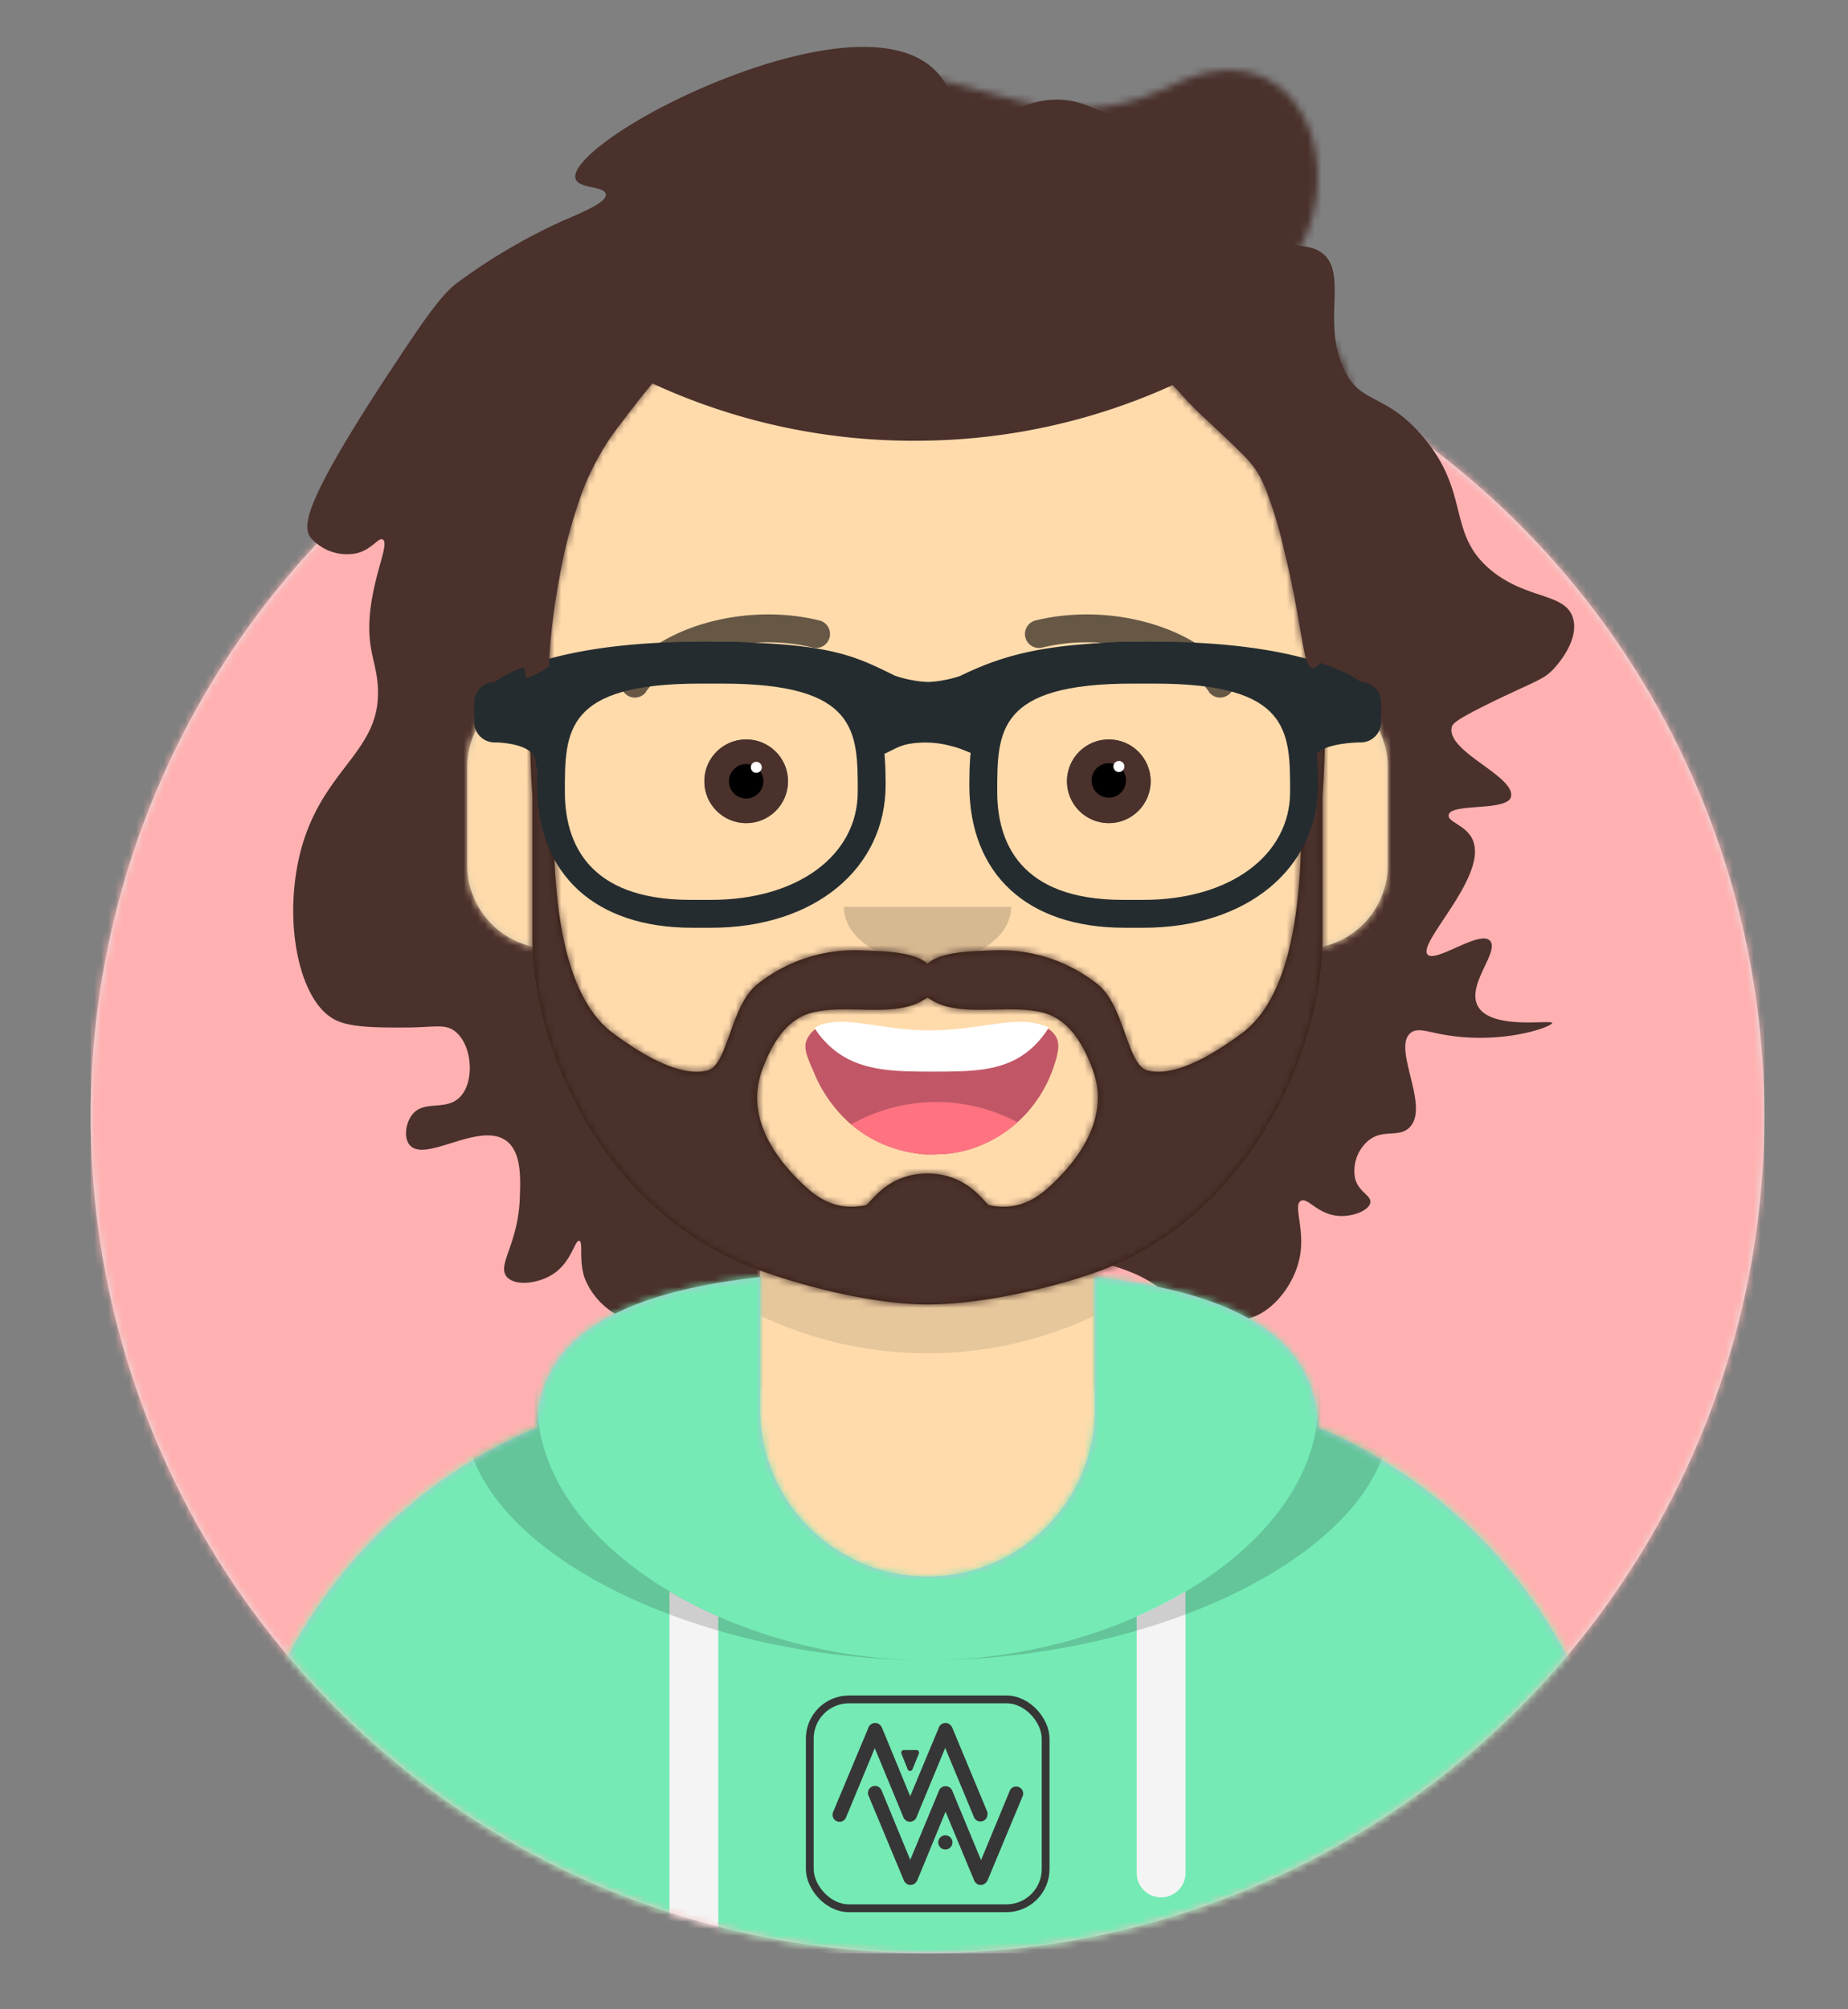 <svg xmlns="http://www.w3.org/2000/svg" xmlns:xlink="http://www.w3.org/1999/xlink" viewBox="0 0 265 288"><rect x="0" y="0" width="265" height="288" fill="#808080" stroke="none"/><defs><style>.cls-1,.cls-2{fill:#fff;}.cls-13,.cls-17,.cls-19,.cls-2,.cls-24{fill-rule:evenodd;}.cls-3{fill:#e6e6e6;}.cls-4{mask:url(#mask);}.cls-5{fill:#ffb1b1;}.cls-6{fill:#4a312c;}.cls-7{mask:url(#mask-2-2);}.cls-8{fill:#d0c6ac;}.cls-9{mask:url(#mask-3);}.cls-10{fill:#ffdbac;}.cls-11{mask:url(#mask-4-2);}.cls-12{fill-opacity:0.1;}.cls-13{fill:#b7c1db;}.cls-14{mask:url(#mask-5);}.cls-15{fill:#75eab5;}.cls-16{mask:url(#mask-6-2);}.cls-17{fill:#f4f4f4;}.cls-18{mask:url(#mask-7);}.cls-19,.cls-21{fill-opacity:0.16;}.cls-20{fill-opacity:0.7;}.cls-22{fill-opacity:0.6;}.cls-23{mask:url(#mask-8-2);}.cls-24{fill:#331b0c;}.cls-25{mask:url(#mask-9);}.cls-26{mask:url(#mask-10-2);}.cls-27{fill:#252c2f;}.cls-28{fill:#c15766;}.cls-29{fill:#ff7381;}.cls-30{fill:#363636;}.cls-31{fill:none;stroke:#363636;stroke-miterlimit:10;stroke-width:1.12px;}</style><mask id="mask" x="13" y="40" width="240" height="240" maskUnits="userSpaceOnUse"><g id="mask-2"><circle id="path-1" class="cls-1" cx="133" cy="160" r="120"/></g></mask><mask id="mask-2-2" x="1" y="0" width="264" height="280" maskUnits="userSpaceOnUse"><g id="mask-4"><path id="path-3" class="cls-2" d="M13,160a120,120,0,0,0,240,0h12V0H1V160Z"/></g></mask><mask id="mask-3" x="1" y="36" width="264" height="244" maskUnits="userSpaceOnUse"><g id="mask-6"><path id="path-5" class="cls-2" d="M157,180.61V199h4a72,72,0,0,1,72,72v9H33v-9a72,72,0,0,1,72-72h4V180.61a56,56,0,0,1-31.69-44.73A12,12,0,0,1,67,124V110A12,12,0,0,1,77,98.17V92h0a56,56,0,0,1,56-56h0a56,56,0,0,1,56,56v6.17A12,12,0,0,1,199,110v14a12,12,0,0,1-10.31,11.88A56,56,0,0,1,157,180.61Z"/></g></mask><mask id="mask-4-2" x="33" y="36" width="200" height="244" maskUnits="userSpaceOnUse"><g id="mask-8"><path id="path-7" class="cls-2" d="M157,180.61V199h4a72,72,0,0,1,72,72v9H33v-9a72,72,0,0,1,72-72h4V180.61a56,56,0,0,1-31.69-44.73A12,12,0,0,1,67,124V110A12,12,0,0,1,77,98.17V92h0a56,56,0,0,1,56-56h0a56,56,0,0,1,56,56v6.17A12,12,0,0,1,199,110v14a12,12,0,0,1-10.31,11.88A56,56,0,0,1,157,180.61Z"/></g></mask><mask id="mask-5" x="1" y="170" width="264" height="110" maskUnits="userSpaceOnUse"><g id="mask-10"><path id="path-9" class="cls-2" d="M109,183.07c-17.92,2-31.72,7.48-32,21.57A72,72,0,0,0,33,271h0v9H233v-9a72,72,0,0,0-44-66.36c-.28-14.09-14.08-19.56-32-21.57V202h0a24,24,0,0,1-24,24h0a24,24,0,0,1-24-24Z"/></g></mask><mask id="mask-6-2" x="33" y="183.07" width="200" height="96.93" maskUnits="userSpaceOnUse"><g id="mask-12"><path id="path-11" class="cls-2" d="M109,183.07c-17.92,2-31.72,7.48-32,21.57A72,72,0,0,0,33,271h0v9H233v-9a72,72,0,0,0-44-66.36c-.28-14.09-14.08-19.56-32-21.57V202h0a24,24,0,0,1-24,24h0a24,24,0,0,1-24-24Z"/></g></mask><mask id="mask-7" x="33" y="182.72" width="200" height="97.28" maskUnits="userSpaceOnUse"><g id="mask-14"><path id="path-13" class="cls-2" d="M109,183.07c-17.92,2-31.72,7.48-32,21.57A72,72,0,0,0,33,271h0v9H233v-9a72,72,0,0,0-44-66.36c-.28-14.09-14.08-19.56-32-21.57V202h0a24,24,0,0,1-24,24h0a24,24,0,0,1-24-24Z"/></g></mask><mask id="mask-8-2" x="1" y="0" width="264" height="280" maskUnits="userSpaceOnUse"><g id="mask-16"><rect id="path-15" class="cls-1" x="1" width="264" height="280"/></g></mask><mask id="mask-9" x="17" y="72" width="224.83" height="216" maskUnits="userSpaceOnUse"><g id="mask-18"><path id="path-17" class="cls-2" d="M150.43,170.17c-2.52,2.29-5.19,3.32-8.58,2.6-.58-.12-2.95-4.54-8.85-4.54s-8.27,4.42-8.85,4.54c-3.39.72-6.07-.31-8.58-2.6-4.72-4.31-8.65-10.26-6.29-16.75,1.23-3.38,3.23-7.1,6.87-8.17,3.89-1.15,9.35,0,13.26-.79A8.71,8.71,0,0,0,133,143a8.72,8.72,0,0,0,3.58,1.46c3.92.78,9.38-.36,13.27.79,3.64,1.07,5.64,4.79,6.87,8.17,2.36,6.49-1.57,12.44-6.29,16.75M189.08,98c-3.41,8.4-2.09,18.86-2.72,27.68-.52,7.16-2,17.91-8.39,22.53-3.25,2.37-9.18,6.35-13.43,5.24-2.93-.76-3.24-9.16-7.08-12.3a22.43,22.43,0,0,0-15.31-4.89c-2.37.1-7.17.08-9.15,1.9-2-1.82-6.78-1.8-9.15-1.9a22.43,22.43,0,0,0-15.31,4.89c-3.84,3.14-4.15,11.54-7.08,12.3-4.25,1.11-10.18-2.87-13.43-5.24-6.37-4.62-7.87-15.37-8.39-22.53-.63-8.82.69-19.28-2.72-27.68-1.66,0-.57,16.13-.57,16.13v20.36c0,15.28,9.59,38.17,30.76,46.9C112.29,183.53,124,187,133,187s20.71-3.14,25.89-5.28c21.17-8.73,30.72-31.95,30.76-47.23V114.13S190.74,98,189.08,98"/></g></mask><mask id="mask-10-2" x="0" y="0" width="264" height="280" maskUnits="userSpaceOnUse"><g id="mask-20"><path id="path-19" class="cls-2" d="M183.68,39c5.41-5,6.71-15,3.64-21.5-3.77-8-11.42-9-18.75-5.48-6.91,3.31-13,4.42-20.62,2.81-7.26-1.54-14.14-4.26-21.65-4.7A40.61,40.61,0,0,0,93.6,23.13a36.22,36.22,0,0,0-4.11,5.8A18.26,18.26,0,0,0,87,34.19c-.2.9.17,3.1-.28,3.83s-2.3,1.52-3.07,2.1a25,25,0,0,0-4.18,4.05A29.4,29.4,0,0,0,74.1,54.74c-4.1,13.25-4.45,29,.86,42,.7,1.73,2.9,5.35,4.18,1.63.26-.73-.33-3.19-.33-3.93,0-2.72,1.51-20.73,8-30.82,2.13-3.28,12-15.58,14-15.68,1.07,1.7,11.88,12.51,39.94,11.24,12.67-.57,22.4-6.26,24.74-8.72,1,5.53,13,13.81,14.82,17.22C185.6,77.54,186.77,98,188.78,98s3.45-5.24,3.87-6.23c3.07-7.38,3.59-16.64,3.26-24.56C195.49,57,191.28,45.94,183.68,39Z"/></g></mask></defs><g id="Layer_2" data-name="Layer 2"><g id="Layer_1-2" data-name="Layer 1"><g id="Circle"><g id="Circle-Background"><circle id="path-1-2" data-name="path-1" class="cls-3" cx="133" cy="160" r="120"/></g><g id="Color_Palette_Blue-01-Clipped" data-name="Color/Palette/Blue-01-Clipped"><g class="cls-4"><g id="Color_Palette_Blue-01" data-name="Color/Palette/Blue-01"><rect id="_Color" data-name="🖍Color" class="cls-5" x="13" y="40" width="240" height="240"/></g></g></g></g><path class="cls-6" d="M88.82,188.68a10.43,10.43,0,0,1-5-5.51c-.85-2.59-.16-5.15-.76-5.3s-1.08,2.9-3.56,4.65c-2.1,1.47-5.57,1.94-6.81.54-1.48-1.69,1.57-4.62,1.84-11.13.12-3,.27-6.65-1.84-8.32-3.81-3-11.7,3.17-13.94.54-.89-1.05-.57-3.14.33-4.32,1.66-2.19,4.78-.53,6.8-2.49,2.26-2.17,1.87-7.56-.64-9.5-1.38-1.07-2.76-.6-6.59-.54-3.42,0-8,.12-10.38-1-5.63-2.54-8-15.32-4.75-25.71C47,109.68,54.82,107.42,54.17,98.28c-.24-3.48-1.52-5.14-1.15-9.94.46-5.81,2.88-10.38,1.87-11-.64-.35-1.61,1.53-3.88,2a6.89,6.89,0,0,1-6.49-2.3c-1.07-1.58-1.18-4.6,10.81-22.91C60.4,46.45,63,42.54,65.41,40.66a83,83,0,0,1,15.13-8.93c2.68-1.18,6.54-2.69,6.33-3.89s-3.79-.76-4.32-2.16c-.65-1.73,3.69-5.45,9.8-8.93,11.76-6.71,34.23-14.92,42.06-6.34,2.33,2.55,2.31,5.43,5.33,6.48,4,1.39,6.16-2.91,12.39-2.59,4.55.23,5.57,2.63,9.8,2,3.52-.52,3.63-2.31,6.48-2.74,6.26-.95,15.17,6.25,15.56,13.25.16,3-1.25,5.25.29,7.2,1.39,1.77,3.29.85,5.18,2.16,3.95,2.75.13,9.83,3.17,16.57,2.41,5.35,6,3.45,11.38,9.8,7,8.17,3.38,14,9.94,19.3,5.2,4.19,10.7,3.13,11.67,6.91.83,3.25-2.49,6.8-2.88,7.21-1.31,1.36-2.23,1.58-7.35,4-6.72,3.22-7.09,3.78-7.2,4.32-.74,3.51,9.17,7,8.5,9.94-.5,2.14-8.58.86-8.93,2.6-.2,1,2.28,1.4,3.31,3.31,2.75,5.09-7.87,15-6.34,16.71,1.13,1.25,7.45-3.53,8.93-2s-3.37,6.28-1.73,9.37c1.88,3.52,10.64,1.9,10.66,2.44s-7.39,3.27-16,1.59c-2.09-.41-3.4-.92-4.32-.14-2.63,2.2,2.87,10.56-.14,13.54-1.62,1.59-4,0-6.2,2.16a5.68,5.68,0,0,0-1.58,5.18c.55,2,2.37,2.37,2.16,3.46s-2.48,2-4.47,1.87c-3.1-.19-4.46-2.7-5.47-2.16-1.16.62.58,3.94-.14,7.93-.69,3.77-3.46,7.41-6.49,8.64-5.47,2.22-12.41-3.21-14-4.32C158.09,178.79,138.59,176.34,88.82,188.68Z"/><g id="Page-1"><g id="mike-avatar"><g id="Avataaar-Clipped"><g class="cls-7"><g id="Avataaar"><g id="Body"><g id="path-5-link"><path id="path-5-2" data-name="path-5" class="cls-8" d="M157,180.61V199h4a72,72,0,0,1,72,72v9H33v-9a72,72,0,0,1,72-72h4V180.61a56,56,0,0,1-31.69-44.73A12,12,0,0,1,67,124V110A12,12,0,0,1,77,98.17V92h0a56,56,0,0,1,56-56h0a56,56,0,0,1,56,56v6.17A12,12,0,0,1,199,110v14a12,12,0,0,1-10.31,11.88A56,56,0,0,1,157,180.61Z"/></g><g id="Skin_-03-Brown-Clipped" data-name="Skin/👶🏽-03-Brown-Clipped"><g class="cls-9"><g id="Skin_-03-Brown" data-name="Skin/👶🏽-03-Brown"><g id="Color"><rect id="Rectangle" class="cls-10" x="1" y="36" width="264" height="244"/></g></g></g></g><g id="Neck-Shadow-Clipped"><g class="cls-11"><path id="Neck-Shadow" class="cls-12" d="M189,115v23a56,56,0,0,1-112,0v-8a56,56,0,0,0,112,0Z"/></g></g></g><g id="Clothing_Hoodie" data-name="Clothing/Hoodie"><g id="Hoodie"><path id="react-path-343" class="cls-13" d="M109,183.07c-17.92,2-31.72,7.48-32,21.57A72,72,0,0,0,33,271h0v9H233v-9a72,72,0,0,0-44-66.36c-.28-14.09-14.08-19.56-32-21.57V202h0a24,24,0,0,1-24,24h0a24,24,0,0,1-24-24Z"/></g><g id="Color_Palette_Gray-01-Clipped" data-name="Color/Palette/Gray-01-Clipped"><g class="cls-14"><g id="Color_Palette_Gray-01" data-name="Color/Palette/Gray-01"><g id="_Color-2" data-name="🖍Color"><rect class="cls-15" x="1" y="170" width="264" height="110"/></g></g></g></g><g id="Straps-Clipped"><g class="cls-16"><path id="Straps" class="cls-17" d="M103,231.74V280H96V228.15A64.77,64.77,0,0,0,103,231.74Zm67-3.59V268.5a3.5,3.5,0,0,1-7,0V231.74A64.77,64.77,0,0,0,170,228.15Z"/></g></g><g id="Shadow-Clipped"><g class="cls-18"><path id="Shadow" class="cls-19" d="M92,182.72c-15,2.85-25.46,8.52-25.46,19.59C66.5,222,99.54,238,133,238s66.5-16,66.5-35.69c0-11.07-10.41-16.74-25.46-19.59,9.08,3.35,15,9,15,18.36,0,20.39-27.82,36.92-56,36.92s-56-16.53-56-36.92C77,191.71,82.88,186.07,92,182.72Z"/></g></g></g><g id="Face"><g id="Mouth_Default" data-name="Mouth/Default"><path id="Mouth" class="cls-20" d="M119,149a14,14,0,0,0,14,14h0a14,14,0,0,0,14-14"/></g><g id="Nose_Default" data-name="Nose/Default"><path id="Nose" class="cls-21" d="M121,130c0,4.42,5.37,8,12,8h0c6.63,0,12-3.58,12-8"/></g><g id="Eyes_Default-_" data-name="Eyes/Default-😀"><circle id="Eye" class="cls-22" cx="107" cy="112" r="6"/><circle id="Eye-2" data-name="Eye" class="cls-22" cx="159" cy="112" r="6"/></g><g id="Eyebrow_Outline_Default" data-name="Eyebrow/Outline/Default"><g id="I-Browse"><path id="Eyebrow" class="cls-22" d="M92.63,99.16c3.92-5.51,14.65-8.6,23.89-6.33a2,2,0,1,0,1-3.88c-10.74-2.64-23.17.94-28.11,7.89a2,2,0,1,0,3.26,2.32Z"/><path id="Eyebrow-2" data-name="Eyebrow" class="cls-22" d="M173.37,99.16c-3.91-5.51-14.65-8.6-23.89-6.33a2,2,0,0,1-1-3.88c10.74-2.64,23.17.94,28.11,7.89a2,2,0,0,1-3.26,2.32Z"/></g></g></g><g id="Top_Short-Hair_Short-Waved-Clipped" data-name="Top/Short-Hair/Short-Waved-Clipped"><g class="cls-23"><g id="Top_Short-Hair_Short-Waved" data-name="Top/Short-Hair/Short-Waved"><g id="Group"><g id="Facial-Hair_Beard-Light" data-name="Facial-Hair/Beard-Light"><g id="Lite-Beard"><path id="react-path-342" class="cls-24" d="M150.43,170.17c-2.52,2.29-5.19,3.32-8.58,2.6-.58-.12-2.95-4.54-8.85-4.54s-8.27,4.42-8.85,4.54c-3.39.72-6.07-.31-8.58-2.6-4.72-4.31-8.65-10.26-6.29-16.75,1.23-3.38,3.23-7.1,6.87-8.17,3.89-1.15,9.35,0,13.26-.79A8.71,8.71,0,0,0,133,143a8.72,8.72,0,0,0,3.58,1.46c3.92.78,9.38-.36,13.27.79,3.64,1.07,5.64,4.79,6.87,8.17,2.36,6.49-1.57,12.44-6.29,16.75M189.08,98c-3.41,8.4-2.09,18.86-2.72,27.68-.52,7.16-2,17.91-8.39,22.53-3.25,2.37-9.18,6.35-13.43,5.24-2.93-.76-3.24-9.16-7.08-12.3a22.43,22.43,0,0,0-15.31-4.89c-2.37.1-7.17.08-9.15,1.9-2-1.82-6.78-1.8-9.15-1.9a22.43,22.43,0,0,0-15.31,4.89c-3.84,3.14-4.15,11.54-7.08,12.3-4.25,1.11-10.18-2.87-13.43-5.24-6.37-4.62-7.87-15.37-8.39-22.53-.63-8.82.69-19.28-2.72-27.68-1.66,0-.57,16.13-.57,16.13v20.36c0,15.28,9.59,38.17,30.76,46.9C112.29,183.53,124,187,133,187s20.71-3.14,25.89-5.28c21.17-8.73,30.72-31.95,30.76-47.23V114.13S190.74,98,189.08,98"/></g><g id="Color_Hair_Brown-Clipped" data-name="Color/Hair/Brown-Clipped"><g class="cls-25"><g id="Color_Hair_Brown" data-name="Color/Hair/Brown"><g id="Color-2" data-name="Color"><rect id="Rectangle-2" data-name="Rectangle" class="cls-6" x="17" y="72" width="224.83" height="216"/></g></g></g></g></g><g id="Skin_-03-Brown-Clipped-2" data-name="Skin/👶🏽-03-Brown-Clipped"><g class="cls-26"><g id="Skin_-03-Brown-2" data-name="Skin/👶🏽-03-Brown"><g id="Color-3" data-name="Color"><rect id="Rectangle-3" data-name="Rectangle" class="cls-6" width="264" height="280"/></g></g></g></g><g id="Top__Resources_Prescription-02" data-name="Top/_Resources/Prescription-02"><g id="Wayfarers"><path id="Left" class="cls-27" d="M102,133H99.24C85.31,133,77,125.34,77,112.5,77,102.13,78.82,92,100.53,92h2.94C125.18,92,127,102.13,127,112.5,127,124.57,116.72,133,102,133Zm-1.61-35C81,98,81,104.84,81,113.5c0,7.07,3.12,15.5,18,15.5h3c12.36,0,21-6.37,21-15.5,0-8.66,0-15.5-19.39-15.5Z"/><path id="Right" class="cls-27" d="M164,133h-2.76c-13.93,0-22.24-7.66-22.24-20.5,0-10.37,1.82-20.5,23.53-20.5h2.94C187.18,92,189,102.13,189,112.5,189,124.57,178.72,133,164,133Zm-1.61-35C143,98,143,104.84,143,113.5c0,7.07,3.12,15.5,18,15.5h3c12.36,0,21-6.37,21-15.5,0-8.66,0-15.5-19.39-15.5Z"/><path id="Stuff" class="cls-27" d="M71,97.77c.7-.67,8.26-5.77,29.55-5.77,17.85,0,21.63,1.85,27.35,4.65l.42.21a17.16,17.16,0,0,0,4.81.91,17.13,17.13,0,0,0,4.56-.87c6.53-3.18,12.92-4.9,27.86-4.9,21.29,0,28.85,5.1,29.55,5.77a2.92,2.92,0,0,1,2.95,2.89v2.88a2.92,2.92,0,0,1-2.95,2.89s-6.91,0-6.91,2.88-2-4.17-2-5.77v-2.81a52.76,52.76,0,0,0-20.68-3.94c-11.84,0-17.74,2.1-22.8,4.18l.06.14v2l-2.22,5.35-2.74-1.08a12,12,0,0,0-1.5-.45,14,14,0,0,0-6-.28,7.65,7.65,0,0,0-1.89.64l-2.64,1.29-2.64-5.16.11-2.3.08-.19c-4.36-2-8.38-4.12-22.82-4.12a52.76,52.76,0,0,0-20.68,3.94v2.81c0,1.6-3,8.66-3,5.77S71,106.43,71,106.43a2.92,2.92,0,0,1-3-2.89v-2.88A2.92,2.92,0,0,1,71,97.77Z"/></g></g></g></g></g></g></g></g></g></g></g><path class="cls-6" d="M75.5,97.28a17.43,17.43,0,0,0,3.2-1.71A89.87,89.87,0,0,1,80.17,83.1a71.36,71.36,0,0,1,3.62-13.36,41.19,41.19,0,0,1,3-5.85c.89-1.44,1.86-2.69,3.79-5.21,1.36-1.76,2.34-3,3.79-4.67,0,0,1.65-1.85,3.29-3.43,8.18-7.86,65.42-.69,65.49-.69h.06l0,0a17.85,17.85,0,0,1,3.2,2.73c.59.71.31.65,1.11,1.76s1.43,1.58,1.74,2a48.59,48.59,0,0,0,4.06,4.08c1.79,1.72,2.57,2.39,4.42,4.23a17.78,17.78,0,0,1,2.19,2.44,15.48,15.48,0,0,1,1.83,3.69,58.68,58.68,0,0,1,1.94,6.2c1,4.17,1.5,6.26,2.14,9.78,1.06,5.75,1.34,8.94,2.41,9,.23,0,.46-.11.9-.57a11.42,11.42,0,0,0,2.53-5.39c5.93-15.06-12.54-39.37-32.5-49.83C138.45,29.2,103,26.37,85.5,49.22,71.86,67,74,91.77,75.5,97.28Z"/><circle class="cls-6" cx="107" cy="112" r="6"/><circle class="cls-6" cx="159" cy="112" r="6"/><circle cx="107" cy="112" r="2.47"/><circle class="cls-1" cx="108.45" cy="110" r="0.79"/><circle cx="159" cy="111.88" r="2.47"/><circle class="cls-1" cx="160.45" cy="109.88" r="0.79"/><path class="cls-28" d="M151.3,152.31a19.1,19.1,0,0,1-3.8,6.95,17.79,17.79,0,0,1-1.64,1.65l-.05.05a18.35,18.35,0,0,1-6,3.55l-.43.15-.46.14-.68.18a17.55,17.55,0,0,1-1.93.37l-.78.09-.33,0-1.2.06h-1.27a19.4,19.4,0,0,1-4.86-1,17.7,17.7,0,0,1-3.55-1.67,16.38,16.38,0,0,1-2.13-1.53.57.57,0,0,1-.13-.1l-.08-.06a19.9,19.9,0,0,1-5-6.77c-1.14-2.66-1.85-4-1.29-5.31a3.61,3.61,0,0,1,1.16-1.47l.12-.08a3.43,3.43,0,0,1,.31-.21c3.68-2.29,8.79,2.56,16.06,2.5,6.84-.07,12.19-4.45,16.07-2.79a6.71,6.71,0,0,1,.88.45l.11.07a3.32,3.32,0,0,1,1.16,1.35C151.73,149.32,152,150.08,151.3,152.31Z"/><path class="cls-29" d="M145.86,160.91l-.05.05a18.35,18.35,0,0,1-6,3.55l-.43.15-.46.14-.68.18a17.55,17.55,0,0,1-1.93.37l-.78.09-.33,0-1.2.06h-1.27a19.4,19.4,0,0,1-4.86-1,17.7,17.7,0,0,1-3.55-1.67,16.38,16.38,0,0,1-2.13-1.53.57.57,0,0,1-.13-.1,24.73,24.73,0,0,1,23.82-.32Z"/><path class="cls-1" d="M150.38,147.31a12.91,12.91,0,0,1-2.55,3.05c-3.66,3.19-8.12,3.26-14,3.26s-10.86-.06-14.74-3.55a12.67,12.67,0,0,1-2.29-2.71,3.91,3.91,0,0,1,.43-.23c3.68-1.77,9.08.63,16.34.58,6.84-.05,11.91-2.08,15.78-.8A5.79,5.79,0,0,1,150.38,147.31Z"/><path class="cls-6" d="M85.48,50.73a89.18,89.18,0,0,0,46.26,12.45,88.79,88.79,0,0,0,48.53-14.67,75.45,75.45,0,0,0-37-14.67C111.69,30.32,89.05,47.87,85.48,50.73Z"/><path class="cls-30" d="M124.58,257.5a.9.9,0,0,1-.11-.46,1,1,0,0,1,.29-.72,1,1,0,0,1,.72-.29,1,1,0,0,1,.71.29,1.17,1.17,0,0,1,.21.3h0l4.13,10,4.08-9.82a1,1,0,0,1,1-.73,1,1,0,0,1,.72.29,1.12,1.12,0,0,1,.2.3h0l4.15,10,4.07-9.82a1,1,0,0,1,.26-.44,1,1,0,0,1,.71-.29,1,1,0,0,1,1,1,.86.86,0,0,1-.05.32h0l-5,12h0a1.34,1.34,0,0,1-.32.49,1,1,0,0,1-.71.3.94.94,0,0,1-.71-.3,1,1,0,0,1-.28-.45h0l-4.06-9.75-4,9.71h0a1.19,1.19,0,0,1-.31.49,1,1,0,0,1-.72.3.94.94,0,0,1-.7-.3,1,1,0,0,1-.29-.45h0Z"/><path class="cls-30" d="M121.32,260.56a1.08,1.08,0,0,1-.2.29,1,1,0,0,1-1.73-.71,1,1,0,0,1,.11-.46l5-11.93h0a1,1,0,0,1,.28-.46,1,1,0,0,1,.71-.29,1,1,0,0,1,.72.29,1.39,1.39,0,0,1,.31.5h0l4,9.71,4.07-9.75h0a1,1,0,0,1,.27-.46,1,1,0,0,1,.71-.29,1,1,0,0,1,.72.29,1.48,1.48,0,0,1,.31.5h0l5,12h0a1.13,1.13,0,0,1,0,.32,1,1,0,0,1-.3.72,1,1,0,0,1-.71.29.94.94,0,0,1-.71-.3.85.85,0,0,1-.26-.43l-4.08-9.82-4.14,10h0a.89.89,0,0,1-.2.29,1,1,0,0,1-.72.3.94.94,0,0,1-.7-.3.87.87,0,0,1-.27-.43l-4.07-9.82-4.15,10Z"/><circle class="cls-30" cx="135.56" cy="264.12" r="1.02"/><path class="cls-30" d="M130.85,253.64l.91-2.25a.37.37,0,0,0-.34-.51h-1.81a.37.37,0,0,0-.35.51l.9,2.25A.37.37,0,0,0,130.85,253.64Z"/><rect class="cls-31" x="116.12" y="243.62" width="33.82" height="29.94" rx="5.62"/></g></g></svg>